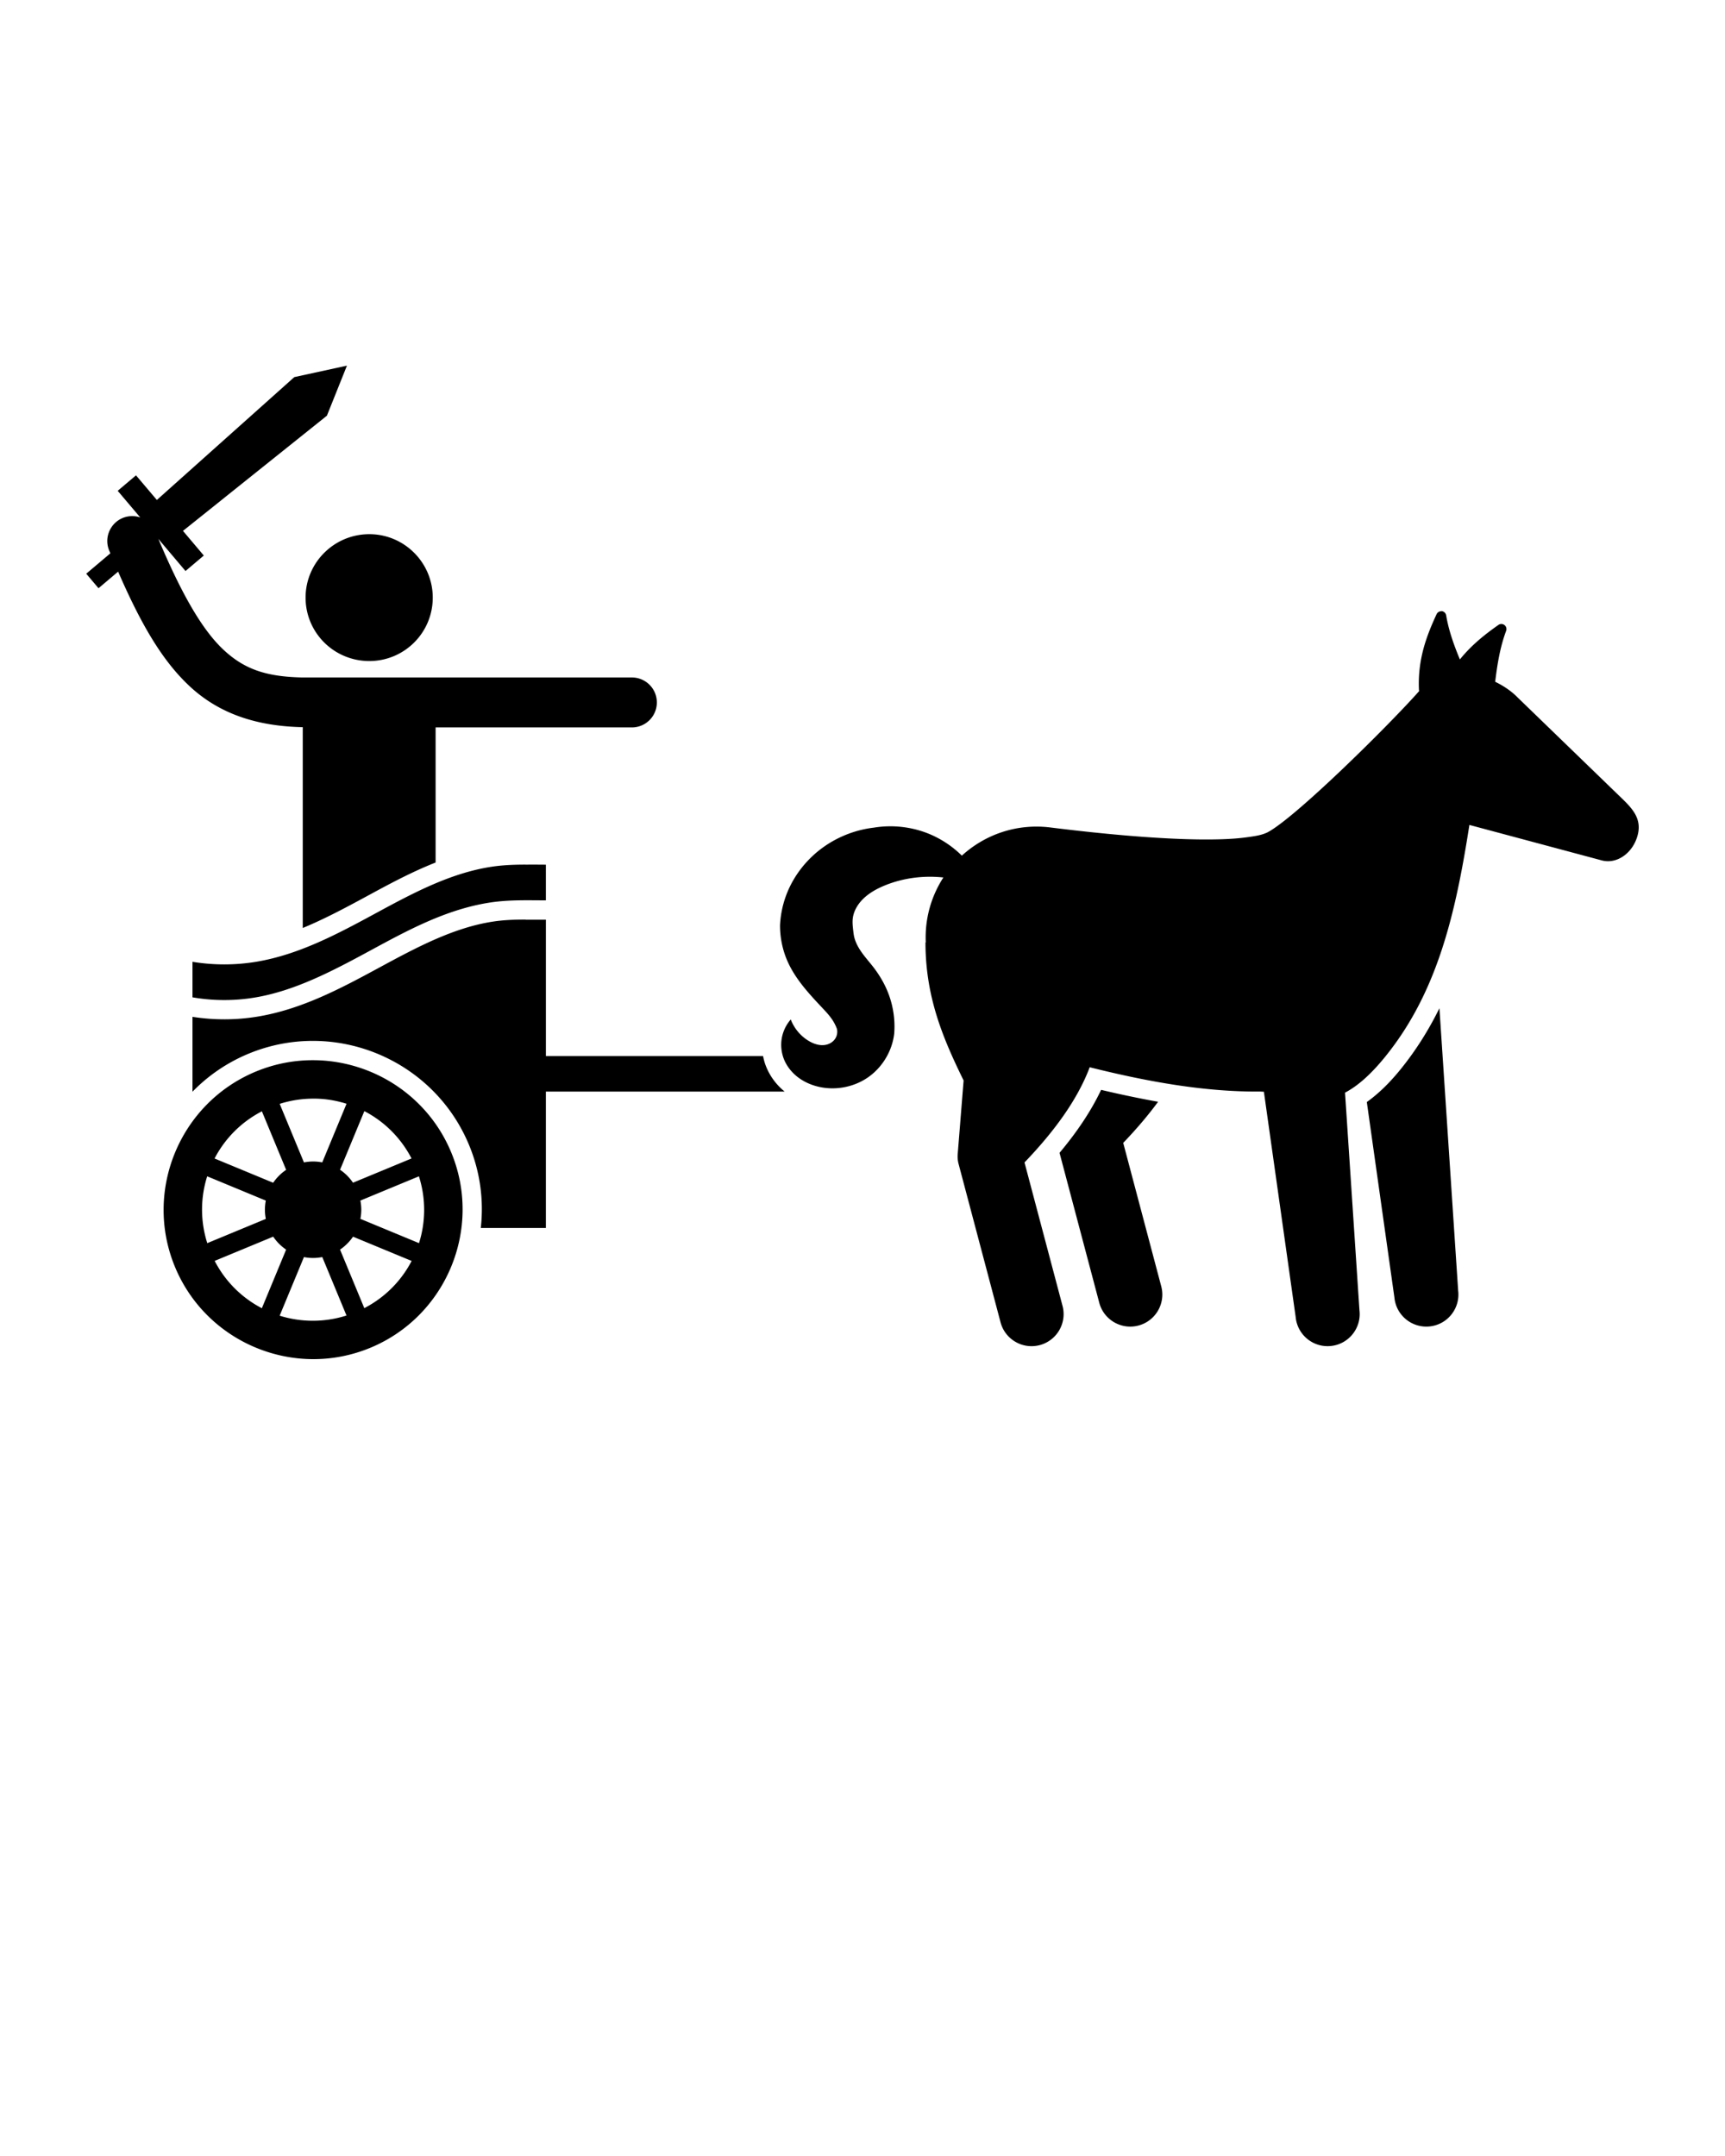<svg xmlns:dc="http://purl.org/dc/elements/1.1/" xmlns:cc="http://creativecommons.org/ns#" xmlns:rdf="http://www.w3.org/1999/02/22-rdf-syntax-ns#" xmlns:svg="http://www.w3.org/2000/svg" xmlns="http://www.w3.org/2000/svg" xmlns:sodipodi="http://sodipodi.sourceforge.net/DTD/sodipodi-0.dtd" xmlns:inkscape="http://www.inkscape.org/namespaces/inkscape" viewBox="0 0 100 125" version="1.1" x="0px" y="0px"><g transform="translate(0,-952.362)"><path style="" d="m 20.109,973.562 -3.048,0.664 -7.968,7.123 -1.209,-1.428 -1.061,0.897 1.307,1.544 c -0.139,-0.047 -0.285,-0.073 -0.432,-0.076 -1.051,-0.024 -1.775,1.048 -1.36,2.014 0.02,0.049 0.04,0.093 0.06,0.142 l -1.399,1.182 0.712,0.842 1.137,-0.962 c 1.308,3.007 2.541,5.155 4.162,6.659 1.754,1.627 3.954,2.305 6.541,2.359 l 0,11.642 c 1.2,-0.494 2.393,-1.126 3.599,-1.779 1.295,-0.702 2.648,-1.444 4.102,-2.016 l 0,-7.833 11.354,0 c 0.809,0.013 1.472,-0.639 1.472,-1.448 0,-0.809 -0.663,-1.461 -1.472,-1.448 l -11.354,0 -7.7,0 c -2.108,-0.041 -3.368,-0.468 -4.577,-1.589 -1.222,-1.134 -2.418,-3.177 -3.794,-6.443 l 1.573,1.86 1.061,-0.898 -1.208,-1.429 8.344,-6.679 1.159,-2.895 0,0 0,0 z m 1.301,9.771 c -2.04,0 -3.695,1.65 -3.695,3.677 0,2.04 1.654,3.678 3.695,3.678 2.027,0 3.677,-1.637 3.677,-3.678 0,-2.027 -1.65,-3.677 -3.677,-3.677 z m 62.137,4.468 0.003,0 a 0.295,0.295 0 0 0 -0.27,0.171 c -0.579,1.252 -1.101,2.608 -1.022,4.378 a 0.295,0.295 0 0 0 0.014,0.077 c -1.695,1.921 -7.211,7.39 -8.823,8.208 -0.321,0.14 -0.589,0.198 -1.348,0.293 -1.462,0.182 -4.783,0.208 -11.225,-0.593 -1.957,-0.239 -3.788,0.423 -5.116,1.635 -0.588,-0.578 -1.293,-1.036 -2.065,-1.326 -0.963,-0.361 -2.021,-0.465 -3.037,-0.297 -1.099,0.129 -2.162,0.554 -3.047,1.219 -0.952,0.715 -1.696,1.71 -2.084,2.836 -0.179,0.519 -0.283,1.065 -0.308,1.613 0,0.72 0.148,1.44 0.442,2.098 0.459,1.028 1.243,1.869 2.014,2.689 0.218,0.231 0.436,0.464 0.606,0.733 0.097,0.152 0.177,0.316 0.238,0.485 0.039,0.179 0.011,0.373 -0.083,0.532 -0.063,0.107 -0.153,0.197 -0.258,0.264 -0.104,0.066 -0.224,0.109 -0.346,0.129 -0.327,0.052 -0.661,-0.061 -0.945,-0.23 -0.475,-0.283 -0.85,-0.73 -1.046,-1.247 -0.262,0.298 -0.441,0.668 -0.516,1.058 -0.073,0.39 -0.039,0.799 0.093,1.173 0.155,0.43 0.444,0.808 0.802,1.091 0.359,0.283 0.786,0.475 1.232,0.579 0.954,0.223 1.997,0.036 2.812,-0.507 0.868,-0.578 1.461,-1.552 1.575,-2.588 0.057,-0.751 -0.05,-1.513 -0.305,-2.221 -0.209,-0.577 -0.519,-1.116 -0.892,-1.602 -0.222,-0.289 -0.467,-0.56 -0.678,-0.856 -0.211,-0.296 -0.39,-0.623 -0.461,-0.98 -0.017,-0.091 -0.028,-0.183 -0.039,-0.275 -0.028,-0.246 -0.057,-0.494 -0.028,-0.74 0.055,-0.424 0.287,-0.811 0.59,-1.112 0.371,-0.368 0.842,-0.621 1.327,-0.814 1.053,-0.418 2.208,-0.56 3.335,-0.438 -0.696,1.076 -1.082,2.373 -1.021,3.77 l -0.017,-0.01 c 0,3.187 1.022,5.579 2.211,8.01 l -0.346,4.311 c -0.009,0.204 0.013,0.377 0.059,0.544 l 2.422,9.142 c 0.252,1.005 1.278,1.61 2.279,1.345 1.002,-0.266 1.593,-1.299 1.314,-2.297 l -2.198,-8.293 c 1.742,-1.817 3.077,-3.653 3.78,-5.519 3.514,0.879 6.758,1.432 9.866,1.409 0.078,0 0.154,0.01 0.231,0.011 l 1.843,13.063 c 0.096,1.032 1.018,1.787 2.049,1.677 1.031,-0.11 1.772,-1.043 1.648,-2.073 l -0.836,-12.614 c 0.689,-0.362 1.445,-0.997 2.308,-2.058 3.066,-3.771 4.104,-8.356 4.902,-13.464 l 7.669,2.055 c 0.876,0.235 1.804,-0.414 2.083,-1.453 0.279,-1.04 -0.403,-1.646 -1.077,-2.3 l -5.918,-5.73 c 0,-0.01 -0.006,-0.01 -0.009,-0.01 -0.335,-0.332 -0.77,-0.628 -1.253,-0.862 0.123,-1.018 0.283,-2.011 0.634,-2.951 a 0.295,0.295 0 0 0 -0.268,-0.399 0.295,0.295 0 0 0 -0.179,0.054 c -0.779,0.549 -1.556,1.161 -2.233,2.001 -0.347,-0.838 -0.649,-1.677 -0.796,-2.557 a 0.295,0.295 0 0 0 -0.29,-0.246 z m -53.076,14.69 c -0.654,0 -1.31,0.024 -1.957,0.121 -2.441,0.368 -4.662,1.577 -6.832,2.753 -2.172,1.177 -4.4,2.358 -6.837,2.76 -1.218,0.201 -2.469,0.201 -3.687,0 l 0,2.06 0.091,0.015 c 1.157,0.191 2.348,0.191 3.505,0 2.317,-0.382 4.494,-1.525 6.662,-2.7 2.17,-1.176 4.445,-2.426 7.015,-2.814 0.552,-0.083 1.1,-0.114 1.637,-0.124 0.537,-0.01 1.065,7e-4 1.577,7e-4 l 0,-2.068 c -0.389,0 -0.781,-0.01 -1.174,0 z m 10e-4,3.186 c -0.643,0 -1.271,0.023 -1.875,0.114 -2.312,0.349 -4.478,1.515 -6.649,2.691 -2.175,1.178 -4.456,2.398 -7.012,2.82 -1.248,0.206 -2.528,0.21 -3.778,0.014 l 0,4.342 c 0.897,-0.923 1.99,-1.682 3.25,-2.204 1.243,-0.515 2.539,-0.754 3.811,-0.743 3.815,0.032 7.43,2.31 8.974,6.039 0.651,1.571 0.857,3.22 0.679,4.806 l 1.947,0 1.826,0 0,-2.235 0,-5.67 13.842,0 c -0.487,-0.4 -0.886,-0.925 -1.114,-1.556 l -10e-4,0 -0.001,0 c -0.058,-0.165 -0.102,-0.334 -0.135,-0.505 l -12.59,0 0,-7.904 c -0.395,0 -0.786,0 -1.172,0 z m 52.973,5.139 c -0.614,1.246 -1.355,2.44 -2.274,3.57 -0.657,0.808 -1.305,1.421 -1.935,1.87 l 1.599,11.332 c 0.096,1.032 1.018,1.787 2.049,1.677 1.031,-0.11 1.772,-1.043 1.647,-2.073 l -1.086,-16.377 z m -65.238,3.014 c -1.126,-0.01 -2.271,0.201 -3.373,0.658 -4.41,1.827 -6.518,6.914 -4.691,11.325 1.827,4.41 6.914,6.518 11.325,4.691 4.41,-1.827 6.518,-6.915 4.691,-11.325 -1.37,-3.308 -4.574,-5.32 -7.951,-5.349 z m 45.626,1.72 c -0.597,1.258 -1.42,2.469 -2.411,3.651 l 2.297,8.668 c 0.252,1.005 1.278,1.61 2.279,1.345 1.002,-0.266 1.593,-1.299 1.314,-2.297 l -2.198,-8.293 c 0.758,-0.791 1.435,-1.585 2.022,-2.384 -1.084,-0.193 -2.184,-0.425 -3.303,-0.69 z m -45.633,0.508 c 0.646,0 1.282,0.106 1.889,0.298 l -1.408,3.399 c -0.175,-0.034 -0.353,-0.052 -0.531,-0.052 -0.178,9e-4 -0.356,0.019 -0.53,0.053 l -1.406,-3.394 c 0.657,-0.209 1.327,-0.307 1.986,-0.303 z m 2.922,0.725 c 1.14,0.593 2.107,1.531 2.735,2.744 l -3.394,1.406 c -0.199,-0.296 -0.454,-0.551 -0.749,-0.751 l 1.408,-3.399 z m -5.94,0.01 1.406,3.394 c -0.296,0.199 -0.551,0.454 -0.752,0.749 l -3.398,-1.407 c 0.593,-1.14 1.53,-2.108 2.744,-2.736 z m -3.171,3.769 3.398,1.408 c -0.034,0.175 -0.051,0.353 -0.052,0.531 7.4e-4,0.178 0.019,0.356 0.053,0.53 l -3.394,1.406 c -0.414,-1.302 -0.392,-2.65 -0.005,-3.875 z m 12.274,0 c 0.414,1.302 0.392,2.649 0.005,3.875 l -3.398,-1.408 c 0.034,-0.175 0.052,-0.353 0.052,-0.531 -7.4e-4,-0.178 -0.019,-0.356 -0.053,-0.53 l 3.394,-1.406 z m -8.447,3.499 c 0.2,0.296 0.454,0.551 0.749,0.751 l -1.407,3.398 c -1.14,-0.593 -2.108,-1.53 -2.736,-2.744 l 3.394,-1.406 z m 4.627,7e-4 3.398,1.407 c -0.593,1.14 -1.53,2.108 -2.744,2.736 l -1.406,-3.394 c 0.296,-0.2 0.551,-0.454 0.752,-0.749 z m -1.784,1.177 1.406,3.394 c -1.302,0.414 -2.649,0.392 -3.875,0.01 l 1.408,-3.398 c 0.175,0.034 0.353,0.052 0.531,0.052 0.178,-7e-4 0.356,-0.019 0.53,-0.053 z" fill="#000000"/></g></svg>